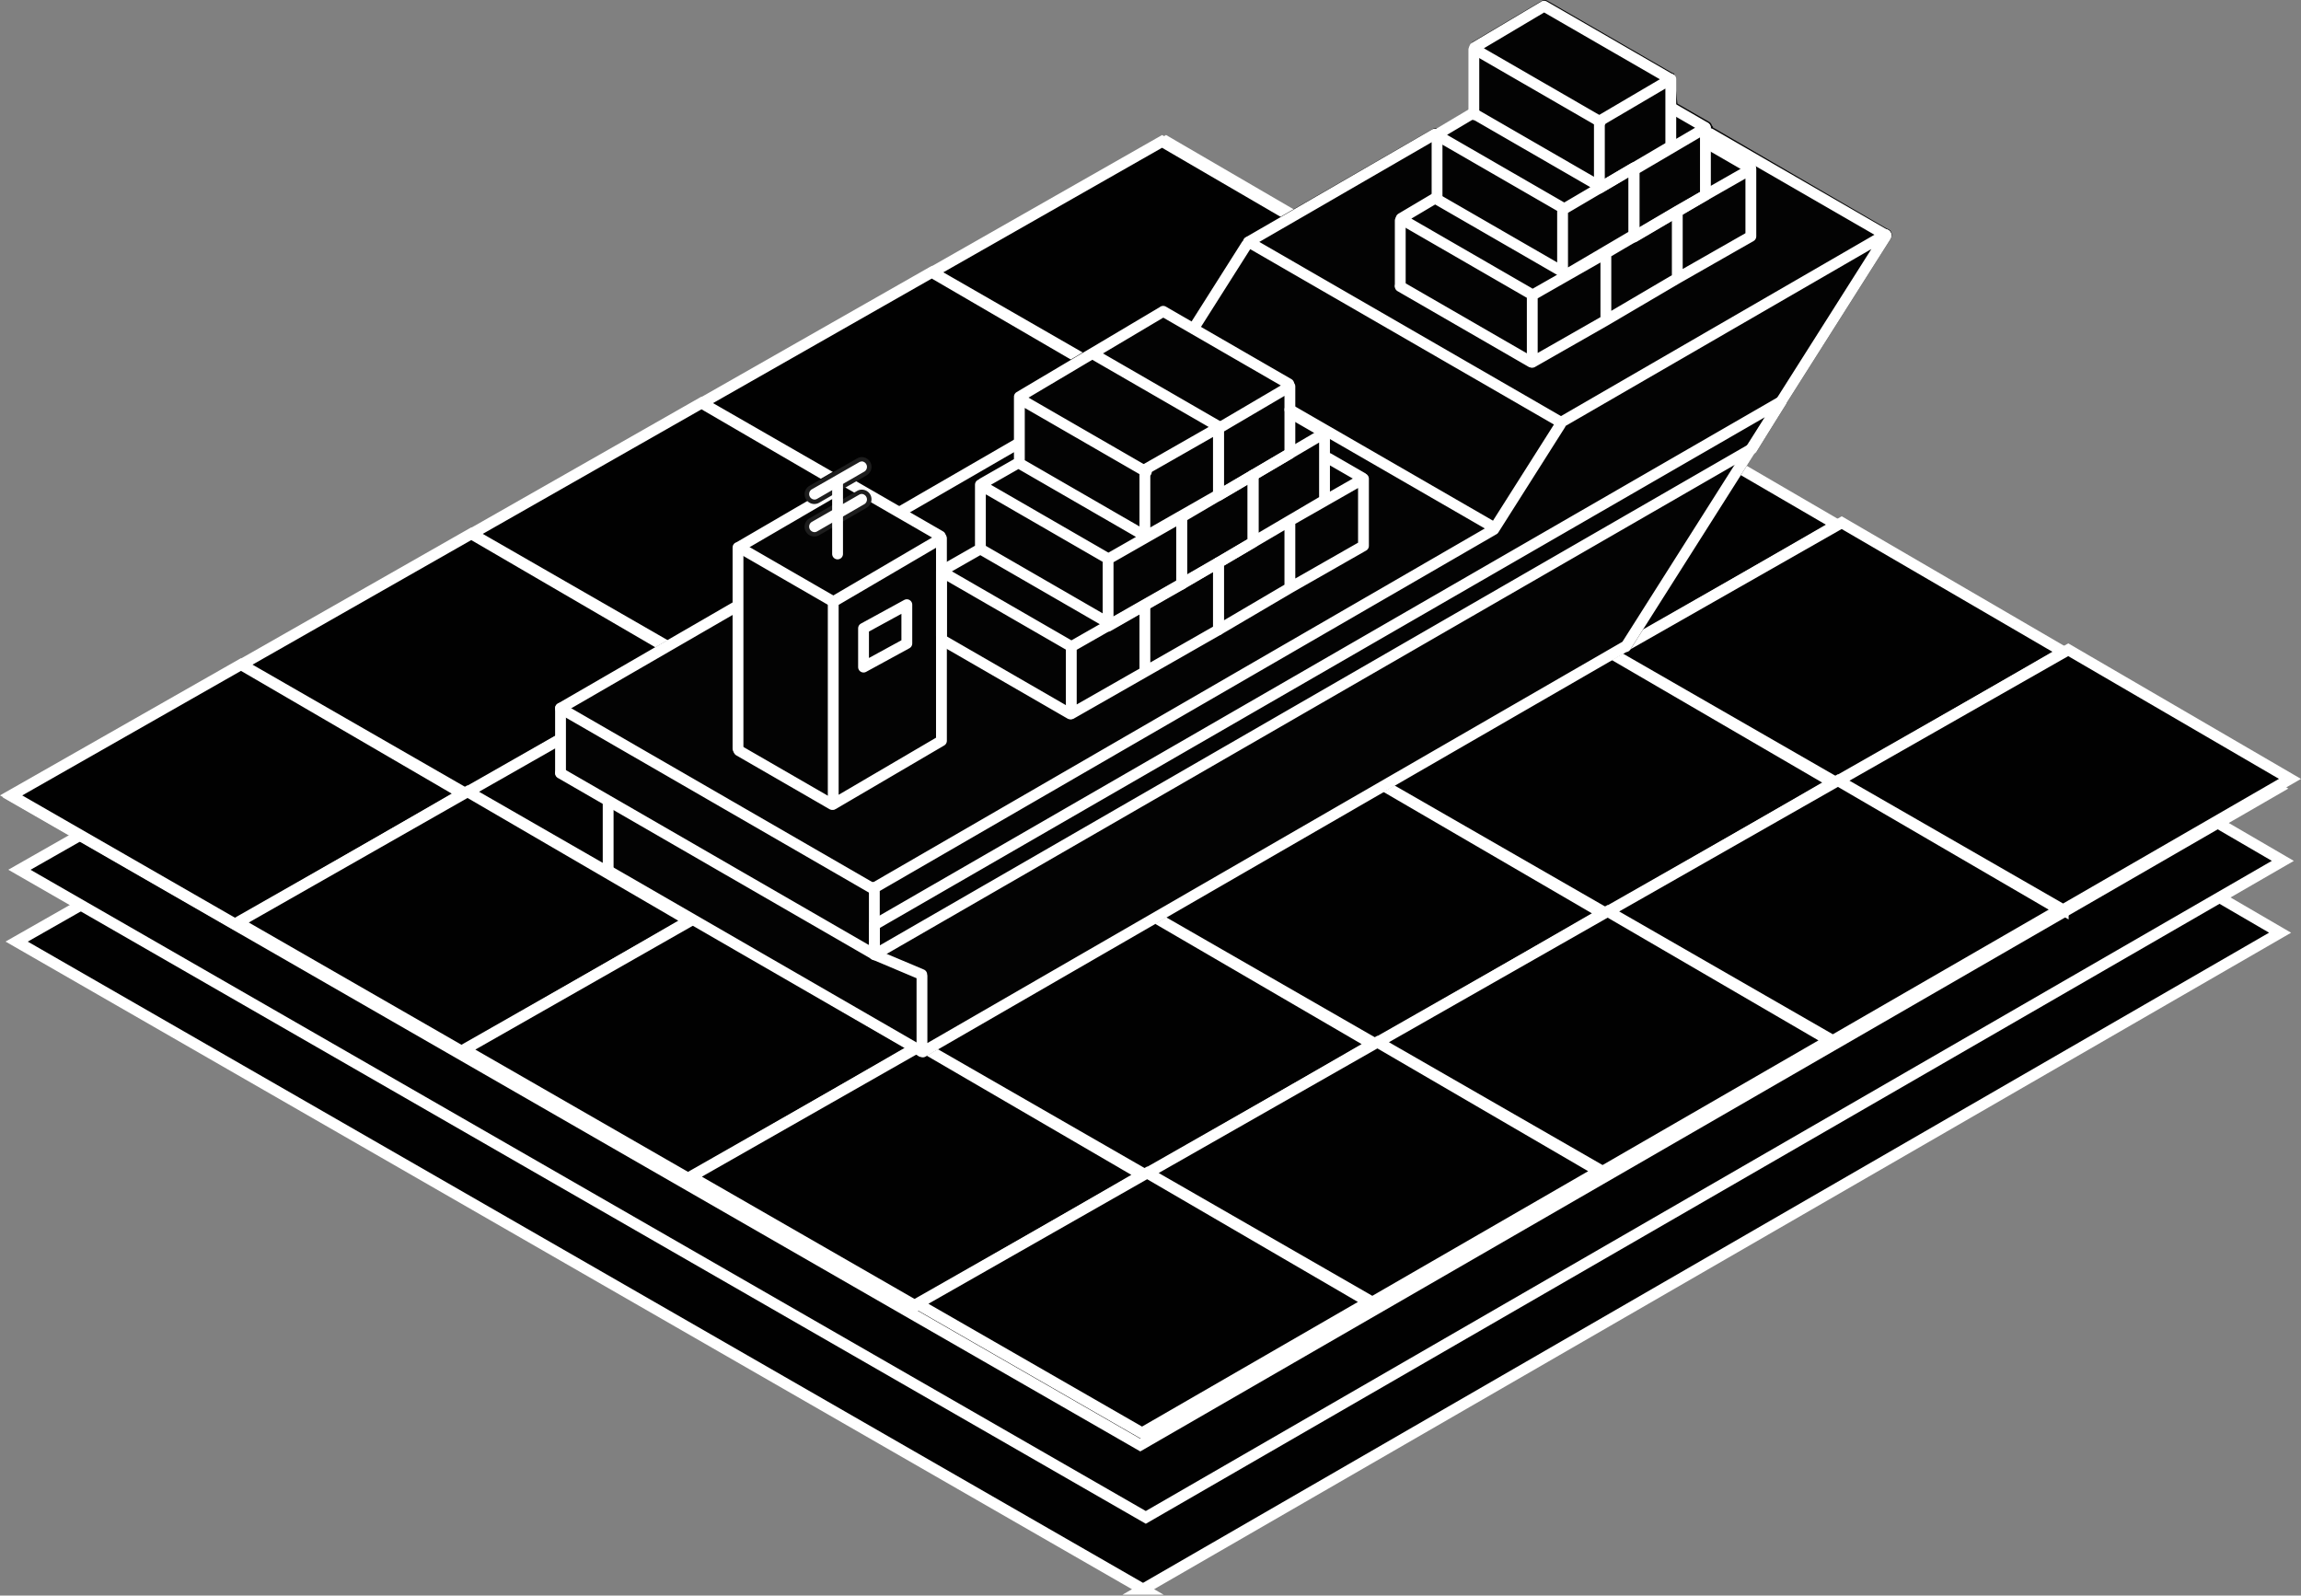 <svg xmlns="http://www.w3.org/2000/svg" viewBox="0 0 832.88 577.54"><rect x="0" y="0" width="832.88" height="577.54" fill="#808080" stroke="none"/><defs><style>.cls-1{fill:#010101;stroke-miterlimit:10;stroke-width:4px;stroke:#fff}.cls-3{stroke:#fff;fill:none;stroke-linecap:round;stroke-linejoin:round;stroke-width:3.92px}.cls-4{fill:#fff}.cls-5{fill:#1d1d1d}</style></defs><g id="Camada_2" data-name="Camada 2"><g id="Layer_1" data-name="Layer 1"><path class="cls-1" d="M413.74 575.23L825.31 337.6 423.05 103.35 6.03 340.82l407.71 234.41z"/><path class="cls-1" d="M414.74 549.23L826.31 311.6 424.05 77.35 7.03 314.82l407.71 234.41z"/><path class="cls-1" d="M412.74 523.05l411.57-237.63L422.05 51.17 5.03 288.64l407.71 234.41z"/><path class="cls-1" d="M85.38 334.67l82.12-47.41-80.26-46.74L4.03 287.9l81.35 46.77zm83.35-47.33l82.12-47.41-80.26-46.75-83.21 47.39 81.35 46.77zM252.07 240l82.13-47.41-80.27-46.74-83.21 47.38L252.07 240zm83.35-47.33l82.13-47.41-80.27-46.74-83.21 47.38 81.35 46.77zm83.35-47.33l82.12-47.42-80.26-46.74-83.21 47.38 81.35 46.78z"/><path class="cls-1" d="M167.38 380.67l82.12-47.41-80.26-46.74-83.21 47.38 81.35 46.77zm83.35-47.33l82.12-47.41-80.26-46.75-83.21 47.39 81.35 46.77zM334.07 286l82.13-47.41-80.27-46.74-83.21 47.38L334.07 286zm83.35-47.33l82.13-47.41-80.27-46.74-83.21 47.38 81.35 46.77zm83.35-47.33l82.12-47.42-80.26-46.74-83.21 47.38 81.35 46.78z"/><path class="cls-1" d="M249.38 426.67l82.12-47.41-80.26-46.74-83.21 47.38 81.35 46.77zm83.35-47.33l82.12-47.41-80.27-46.75-83.2 47.39 81.35 46.77zM416.07 332l82.13-47.41-80.27-46.74-83.21 47.38L416.07 332zm83.35-47.33l82.13-47.41-80.27-46.74-83.21 47.38 81.35 46.77zm83.35-47.33l82.12-47.42-80.26-46.74-83.21 47.38 81.35 46.78z"/><path class="cls-1" d="M331.38 472.67l82.12-47.41-80.26-46.74-83.21 47.38 81.35 46.77zm83.35-47.33l82.12-47.41-80.27-46.75-83.2 47.39 81.35 46.77zM498.07 378l82.13-47.41-80.27-46.74-83.21 47.38L498.07 378zm83.35-47.33l82.13-47.41-80.27-46.74-83.21 47.38 81.35 46.77zm83.35-47.33l82.12-47.42-80.26-46.74-83.21 47.38 81.35 46.78z"/><path class="cls-1" d="M413.38 518.67l82.12-47.41-80.26-46.74-83.21 47.38 81.35 46.77zm83.35-47.33l82.12-47.41-80.27-46.75-83.2 47.39 81.35 46.77zM580.08 424l82.12-47.41-80.27-46.74-83.21 47.38L580.08 424zm83.34-47.33l82.13-47.41-80.27-46.74-83.21 47.38 81.35 46.77zm83.35-47.33l82.12-47.42-80.26-46.74-83.21 47.38 81.35 46.78z"/><path d="M606 26.66a2 2 0 0 0-.52-.19L560.09.26a2 2 0 0 0-2.29.24l-.16.07L533 15.2c-.53.32-.55.84-.63 1.4-.22.32-.05.7-.05 1.12v21.67l-12 7h-.21a2.21 2.21 0 0 0-1.42.22L451.1 85.63a2 2 0 0 0-.93 1.22 2.57 2.57 0 0 0-.42.45l-18.25 28.79-9.31-5.37a2 2 0 0 0-2.28.23l-.15.07-51.6 30.65a1.76 1.76 0 0 0-.64 2c0 .07.28.14.28.21v15l-41.84 24-15.67-9 3.66-2.16a3.51 3.51 0 0 0 1.23-4.79 3.53 3.53 0 0 0-3.07-1.73 3.47 3.47 0 0 0-1.76.45l-17.15 9.88a3.53 3.53 0 0 0-1.29 4.81 3.39 3.39 0 0 0 .51.67l-25.7 15a1.94 1.94 0 0 0-1.35 1.75s.29 0 .29.06.3 0 .3 0v19.9l-63.56 36.66a2.12 2.12 0 0 0-1.1 1.43s-.09.05-.09.07a1.55 1.55 0 0 0 0 .21v.28h.29c0 .09.27.18.27.27v22.71s-.29.08-.29.12a2.09 2.09 0 0 0 1.12 1.82l16.4 9.39v23.93s-.29.07-.28.11a1.82 1.82 0 0 0 .82 1.82l113.12 65.36.19.09a3.35 3.35 0 0 0 1.42.45 1.88 1.88 0 0 0 1-.26l253.57-146.43a1.93 1.93 0 0 0 1.44-.88l45-71.05h.06a2 2 0 0 0 .69-.66l10.51-17a2.12 2.12 0 0 0 .11-.21l37.68-59.44a1.9 1.9 0 0 0 .27-.68 2.28 2.28 0 0 0-1.59-3.07l-62.52-36.35a2.61 2.61 0 0 1-.45-.25V46c0-.22-.34-.43-.41-.63a2 2 0 0 0-1-1.27l-11.46-6.6" fill="#030303"/><path class="cls-3" d="M682.53 84.89l-117.08 67.73m-25.21 39.31L316.48 321.37m366.05-235.7l-94.09 148.42m-23.64-80.45l-24.11 38.04m47.5 42.34L334.02 380.76m-.3-.07v-27.42m-.08-.53l-16.78-7.08m-.38-1.01v-23.5M519.39 48.54L451.86 87.6M267.13 219.19l-64.24 37.16m165.6-95.79l-42.55 24.61m125.27-96.55l-19.1 30.14M220.13 314.89V290.6m-17.24-10.97v-22.71m137.88 11.22L301.6 291.1v-73.29l39.17-22.96v73.29zm-73.64-69.91l34.47-20.08m-34.47 92.87v-72.86m147.28 45l-26.64 15.2v-24.3l26.64-15.2v24.3zm26.63-15.2l-26.63 15.2v-24.3l26.63-15.2v24.3z"/><path class="cls-3" d="M466.89 212.76l-25.85 15.2v-24.3l25.85-15.19v24.29zm26.64-15.19l-26.64 15.19v-24.29l26.64-15.2v24.3zm-14.1-16.51l-25.86 15.2v-24.3l25.86-15.2v24.3z"/><path class="cls-3" d="M466.89 164.17l-25.85 15.2v-24.3l25.85-15.2v24.3zm-138.65 68.74l-15.67 8.55v-14.03l15.67-8.56v14.04z"/><path class="cls-3" d="M441.04 179.08l-26.63 15.2v-24.3l26.63-15.2v24.3zm12.53 17.18l-25.85 15.2v-24.3l25.85-15.2v24.3z"/><path class="cls-3" d="M427.72 211.46l-26.63 15.2v-24.3l26.63-15.2v24.3zm-58.75-67.84l51.61-30.64m-51.61 54.63v-23.5M533.48 41.49v-23.5m-13.32 54.05v-23.5m-13.32 54.83v-23.5M354.87 198.95v-23.5m.78-.51l12.84-7.33m265.72-5.25L316.49 345.58v-10.83l328.24-189.41-10.52 17.02zM306.1 174.25l34.28 19.79m-137.49 62.33l113.2 65.36m53.39-177.17l45.46 26.24m-19.01-42.52l45.46 26.25m-20.37-41.85l45.46 26.25m.86 10.69l12.02 6.94m1.54 9.34l12.03 6.94m-137.69 2.91L400.7 202m-59.93 28.28v-23.5m.78-.51l12.84-7.32m-13.25 8.14l45.46 26.24m-31.36-34.41l44.67 25.8m-59.14 6.77l46.61 26.91m-119.77-60.26l33.6 19.4m-33.73 54.17l33.73 19.47m67.59-123.57l45.46 26.25m167.01-77.92l-26.64 15.2v-24.3l26.64-15.2v24.3zm25.85-15.2l-25.85 15.2v-24.3l25.85-15.2v24.3zm26.63-15.19l-26.63 15.19v-24.3l26.63-15.19v24.3z"/><path class="cls-3" d="M617.3 70.61L591.45 85.8V61.51l25.85-15.2v24.3zm-12.53-17.68l-25.85 15.2v-24.3l25.85-15.2v24.3z"/><path class="cls-3" d="M591.45 85.02l-25.85 15.2v-24.3l25.85-15.2v24.3zM533.8 17.16l24.65-14.64m-24.65 15.3l45.46 26.25m-58.78 4.42l12.07-7.17m-25.38 37.72l12.07-7.16m1.24-22.72l45.46 26.24m-57.99 4.31l45.46 26.25M519.7 71.88l45.46 26.24m-58.32 5.57l47.35 27.34M533.8 41.32l45.46 26.25M558.89 2.23l45.46 26.24m.87 10.69l12.02 6.95m.99 5.95l15.46 8.93m-430.8 218.89l113.2 65.35m-95.96-30.1l113.2 65.35m285.7-332.1l63.68 36.77m-215.82 63.14l72.47 41.83M451.97 87.6l112.45 64.92"/><path class="cls-4" d="M294.78 193.39a2.75 2.75 0 0 1-2.38-1.39 2.75 2.75 0 0 1 1-3.74l17.16-9.91a2.71 2.71 0 0 1 1.36-.36 2.75 2.75 0 0 1 2.38 1.37 2.7 2.7 0 0 1 .27 2.08 2.66 2.66 0 0 1-1.27 1.66l-17.15 9.9a2.78 2.78 0 0 1-1.37.39z"/><path class="cls-5" d="M311.92 178.79a2 2 0 0 1 1 3.66l-17.16 9.9a1.91 1.91 0 0 1-1 .26 2 2 0 0 1-1-3.65l17.24-9.91a2 2 0 0 1 1-.26m0-1.57a3.55 3.55 0 0 0-1.76.48L293 187.6a3.5 3.5 0 0 0-1.64 2.14 3.52 3.52 0 0 0 3.41 4.44 3.48 3.48 0 0 0 1.75-.47l17.16-9.91a3.5 3.5 0 0 0 1.64-2.14A3.46 3.46 0 0 0 315 179a3.54 3.54 0 0 0-3.06-1.77z"/><path class="cls-4" d="M294.78 181.64a2.74 2.74 0 0 1-1.38-5.11l17.16-9.91a2.69 2.69 0 0 1 1.36-.36 2.74 2.74 0 0 1 1.38 5.11l-17.15 9.91a2.75 2.75 0 0 1-1.37.36z"/><path class="cls-5" d="M311.92 167a2 2 0 0 1 1 3.66l-17.16 9.9a1.91 1.91 0 0 1-1 .26 2 2 0 0 1-1-3.65L311 167.3a1.91 1.91 0 0 1 1-.26m0-1.57a3.55 3.55 0 0 0-1.76.48l-17.24 9.9a3.53 3.53 0 0 0 1.77 6.58 3.58 3.58 0 0 0 1.75-.47l17.16-9.91a3.53 3.53 0 0 0-1.77-6.58z"/><path class="cls-3" d="M303.17 200.51v-25.85"/></g></g></svg>